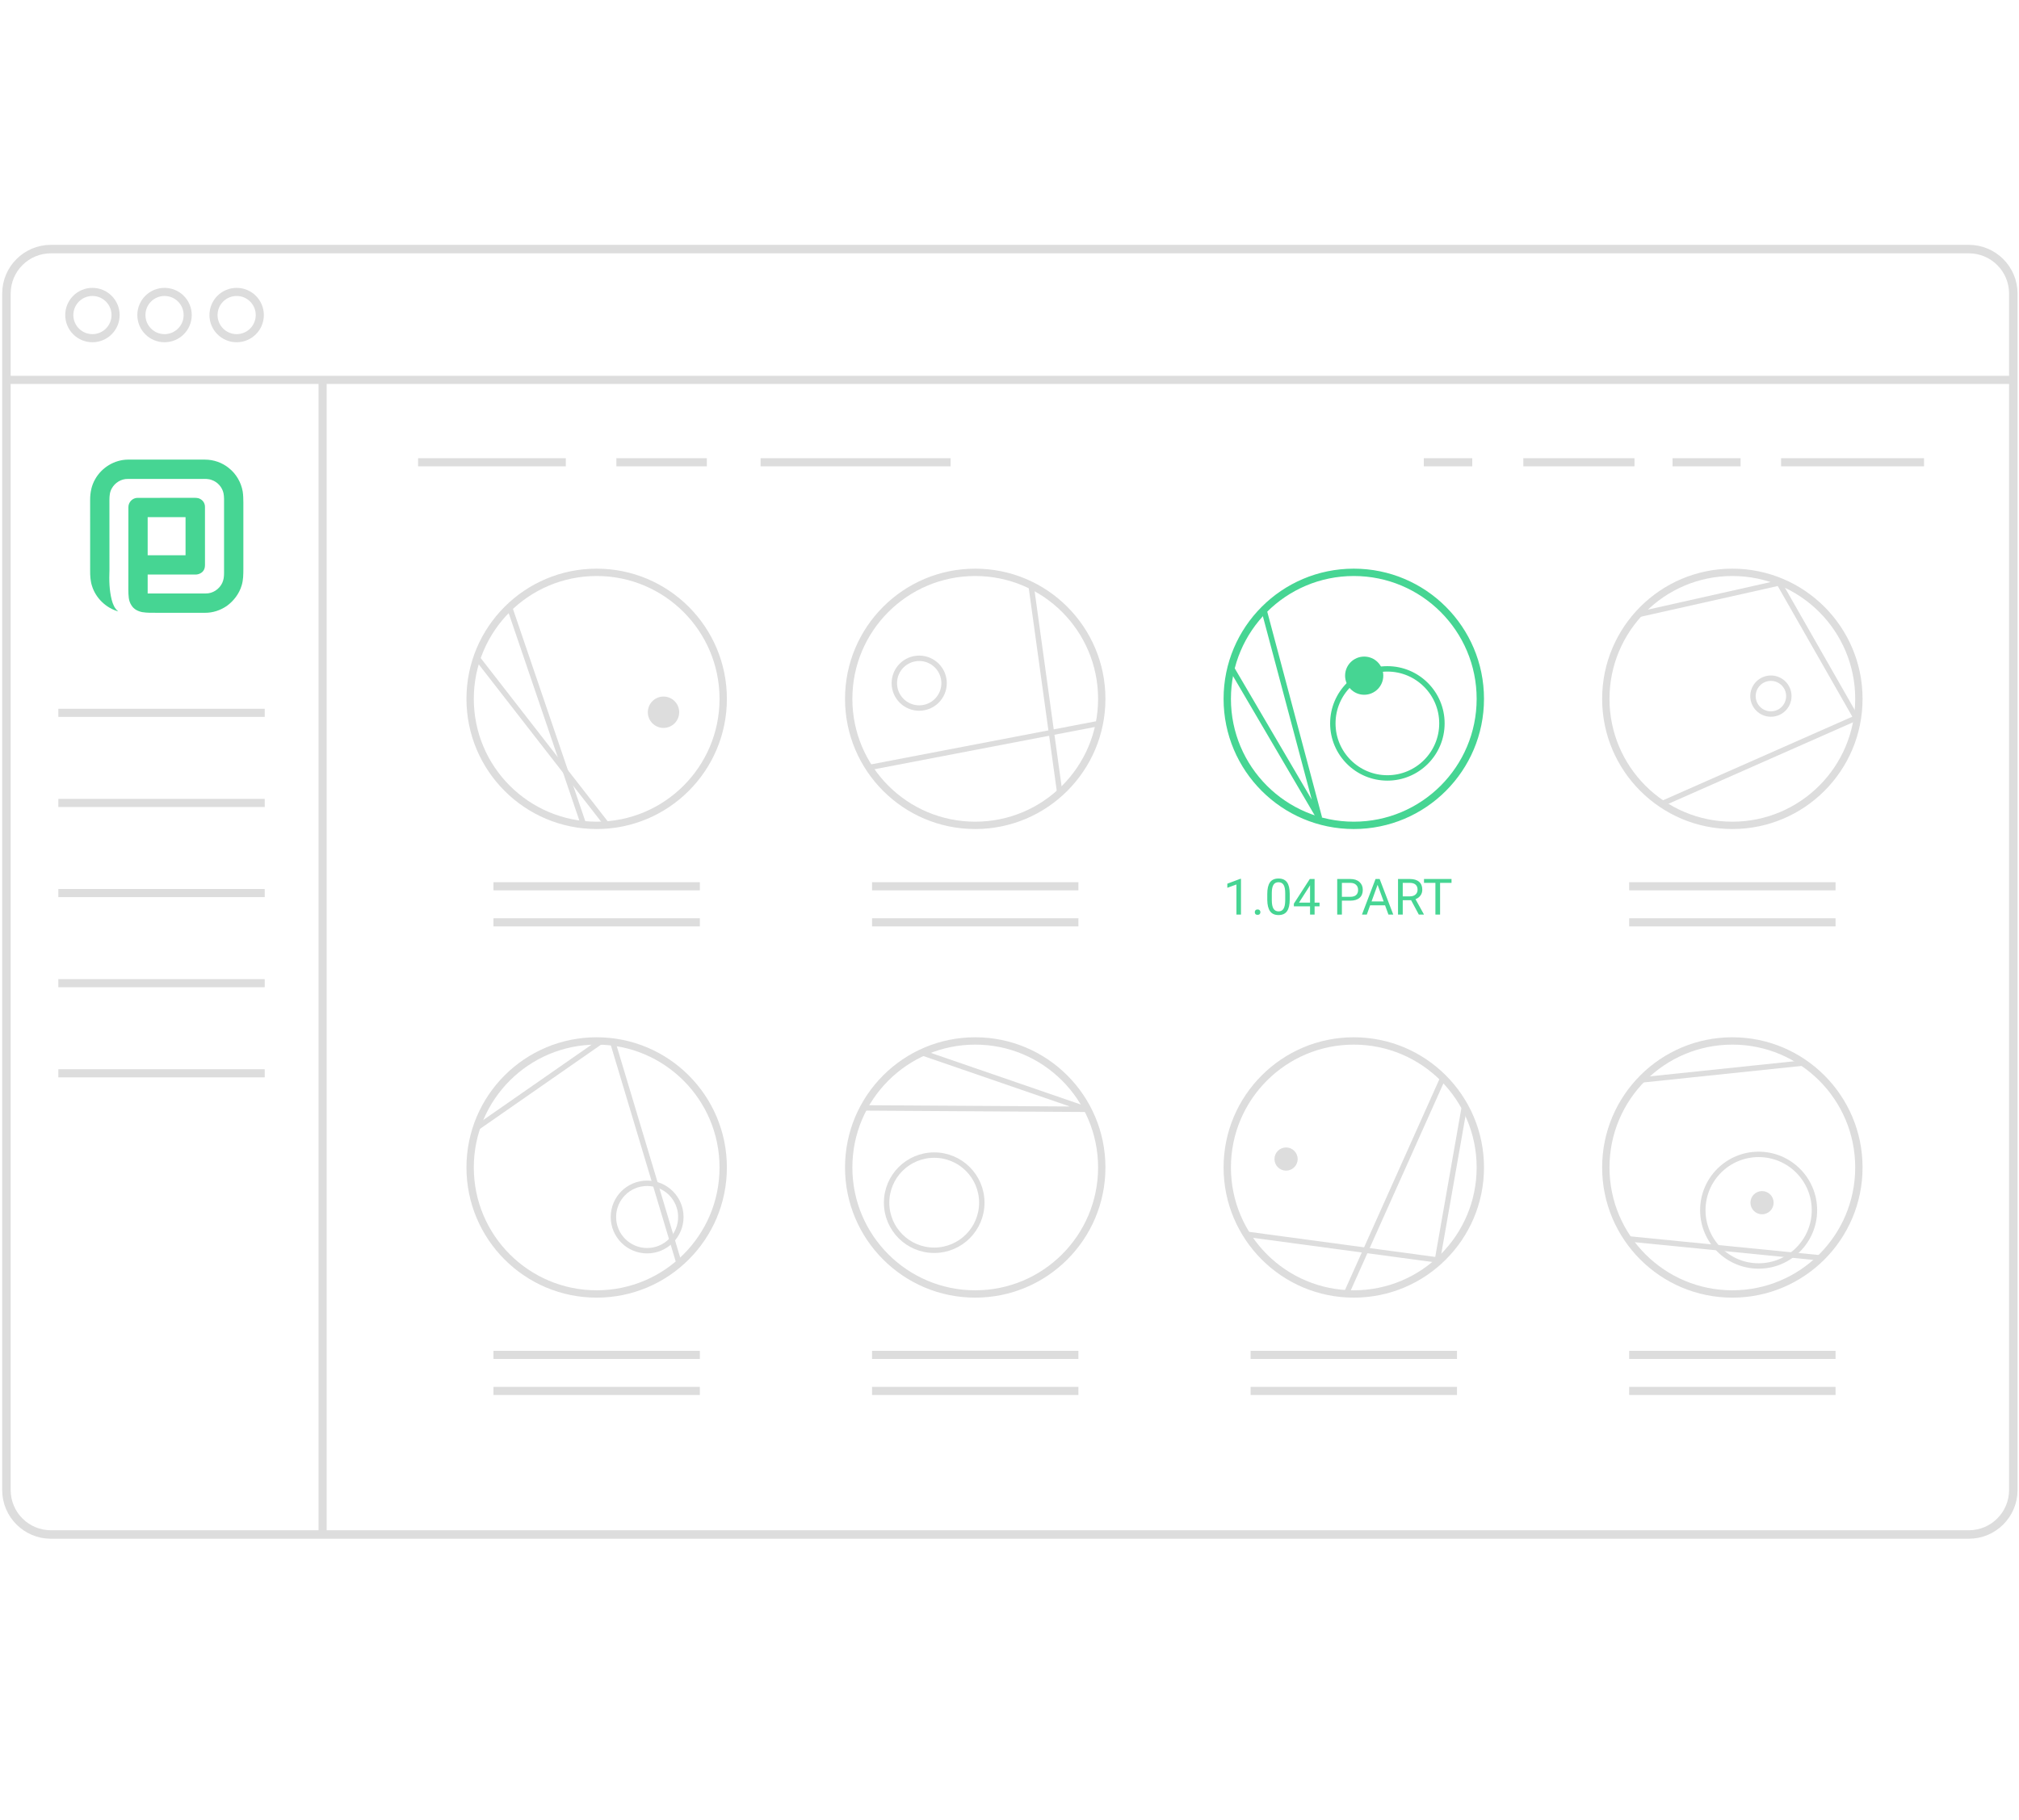 <svg width="224" height="202" viewBox="0 0 224 202" fill="none" xmlns="http://www.w3.org/2000/svg">
<path d="M218.434 27.64H5.648C2.923 27.64 0.714 29.849 0.714 32.573V165.344C0.714 168.069 2.923 170.277 5.648 170.277H218.434C221.159 170.277 223.368 168.069 223.368 165.344V32.573C223.368 29.849 221.159 27.64 218.434 27.64Z" stroke="#DDDDDD" stroke-width="0.941"/>
<path d="M0.642 42.155H222.756V41.941" stroke="#DDDDDD" stroke-width="0.9"/>
<path d="M26.255 37.528C27.673 37.528 28.823 36.379 28.823 34.96C28.823 33.542 27.673 32.393 26.255 32.393C24.837 32.393 23.687 33.542 23.687 34.96C23.687 36.379 24.837 37.528 26.255 37.528Z" stroke="#DDDDDD" stroke-width="0.9"/>
<path d="M10.255 37.528C11.673 37.528 12.823 36.379 12.823 34.96C12.823 33.542 11.673 32.393 10.255 32.393C8.837 32.393 7.687 33.542 7.687 34.96C7.687 36.379 8.837 37.528 10.255 37.528Z" stroke="#DDDDDD" stroke-width="0.9"/>
<path d="M18.255 37.528C19.673 37.528 20.823 36.379 20.823 34.96C20.823 33.542 19.673 32.393 18.255 32.393C16.837 32.393 15.687 33.542 15.687 34.96C15.687 36.379 16.837 37.528 18.255 37.528Z" stroke="#DDDDDD" stroke-width="0.9"/>
<path d="M35.793 169.942V42.808H35.579" stroke="#DDDDDD" stroke-width="0.9"/>
<path d="M20.586 61.614H16.383V57.386H20.586V61.614ZM26.927 54.538C26.754 53.532 26.201 52.579 25.399 51.945C24.655 51.332 23.701 51.002 22.739 51.002C19.885 51.001 17.029 50.998 14.176 51.002C12.687 51.019 11.279 51.883 10.554 53.18C10.152 53.876 10.001 54.658 10 55.456C10.002 58.059 9.999 60.663 10.001 63.265C9.996 63.87 10.022 64.452 10.211 65.032C10.632 66.378 11.766 67.467 13.12 67.846C12.711 67.519 12.53 67.064 12.396 66.572C12.121 65.493 12.1 64.371 12.144 63.265C12.14 60.662 12.146 58.059 12.14 55.456C12.145 55.008 12.178 54.587 12.407 54.191C12.759 53.558 13.447 53.135 14.176 53.145C16.888 53.143 19.603 53.146 22.315 53.144C22.724 53.145 23.097 53.114 23.488 53.263C24.139 53.479 24.656 54.062 24.798 54.733C24.879 55.127 24.857 55.564 24.858 55.965V63.605C24.858 63.98 24.817 64.347 24.656 64.689C24.323 65.385 23.605 65.868 22.825 65.854C20.679 65.857 18.53 65.853 16.383 65.856C16.379 65.156 16.38 64.454 16.383 63.753C18.135 63.753 19.886 63.751 21.639 63.755C22.016 63.775 22.45 63.584 22.624 63.236C22.722 63.059 22.738 62.87 22.742 62.672C22.741 60.549 22.741 58.427 22.741 56.304C22.758 55.911 22.569 55.56 22.221 55.374C21.931 55.205 21.621 55.248 21.298 55.242C19.292 55.247 17.284 55.24 15.279 55.246C14.705 55.232 14.227 55.732 14.245 56.304C14.236 59.354 14.245 62.421 14.24 65.472C14.257 66.078 14.237 66.653 14.588 67.177C14.854 67.611 15.304 67.831 15.788 67.927C16.361 68.019 16.908 67.997 17.483 67.998C19.235 67.999 20.987 67.997 22.739 68C23.61 68.007 24.459 67.725 25.174 67.232C25.942 66.665 26.537 65.885 26.811 64.965C27 64.342 26.996 63.738 27 63.095C27 60.662 27 58.229 27 55.796C26.996 55.378 26.992 54.952 26.927 54.538" fill="#46D593"/>
<path d="M6.473 79.1H29.369" stroke="#DDDDDD" stroke-width="0.9"/>
<path d="M6.473 89.1H29.369" stroke="#DDDDDD" stroke-width="0.9"/>
<path d="M6.473 99.1H29.369" stroke="#DDDDDD" stroke-width="0.9"/>
<path d="M6.473 109.1H29.369" stroke="#DDDDDD" stroke-width="0.9"/>
<path d="M6.473 119.1H29.369" stroke="#DDDDDD" stroke-width="0.9"/>
<path d="M46.385 51.296H62.775" stroke="#DDDDDD" stroke-width="0.9"/>
<path d="M68.385 51.296H78.42" stroke="#DDDDDD" stroke-width="0.9"/>
<path d="M84.385 51.296H105.465" stroke="#DDDDDD" stroke-width="0.9"/>
<path d="M169.006 51.296H181.34" stroke="#DDDDDD" stroke-width="0.9"/>
<path d="M185.562 51.296H193.113" stroke="#DDDDDD" stroke-width="0.9"/>
<path d="M197.602 51.296H213.465" stroke="#DDDDDD" stroke-width="0.9"/>
<path d="M157.966 51.296H163.34" stroke="#DDDDDD" stroke-width="0.9"/>
<path d="M66.198 91.587C73.951 91.587 80.237 85.302 80.237 77.549C80.237 69.795 73.951 63.51 66.198 63.51C58.444 63.51 52.159 69.795 52.159 77.549C52.159 85.302 58.444 91.587 66.198 91.587Z" stroke="#DDDDDD" stroke-width="0.815"/>
<path d="M54.749 98.347H77.646" stroke="#DDDDDD" stroke-width="0.9"/>
<path d="M54.749 102.347H77.646" stroke="#DDDDDD" stroke-width="0.9"/>
<path d="M108.198 91.587C115.951 91.587 122.236 85.302 122.236 77.549C122.236 69.795 115.951 63.51 108.198 63.51C100.444 63.51 94.159 69.795 94.159 77.549C94.159 85.302 100.444 91.587 108.198 91.587Z" stroke="#DDDDDD" stroke-width="0.815"/>
<path d="M96.749 98.347H119.646" stroke="#DDDDDD" stroke-width="0.9"/>
<path d="M96.749 102.347H119.646" stroke="#DDDDDD" stroke-width="0.9"/>
<path d="M150.198 91.587C157.951 91.587 164.236 85.302 164.236 77.549C164.236 69.795 157.951 63.51 150.198 63.51C142.444 63.51 136.159 69.795 136.159 77.549C136.159 85.302 142.444 91.587 150.198 91.587Z" stroke="#46D593" stroke-width="0.815"/>
<path d="M137.682 101.487H137.178V98.144L136.167 98.516V98.06L137.603 97.521H137.682V101.487ZM139.214 101.224C139.214 101.137 139.239 101.065 139.29 101.007C139.342 100.949 139.42 100.92 139.523 100.92C139.626 100.92 139.704 100.949 139.756 101.007C139.81 101.065 139.837 101.137 139.837 101.224C139.837 101.307 139.81 101.377 139.756 101.433C139.704 101.489 139.626 101.517 139.523 101.517C139.42 101.517 139.342 101.489 139.29 101.433C139.239 101.377 139.214 101.307 139.214 101.224ZM143.09 99.803C143.09 100.391 142.99 100.827 142.789 101.113C142.589 101.398 142.275 101.541 141.849 101.541C141.428 101.541 141.116 101.402 140.914 101.124C140.711 100.843 140.606 100.426 140.599 99.871V99.201C140.599 98.621 140.699 98.19 140.9 97.908C141.101 97.626 141.415 97.486 141.843 97.486C142.268 97.486 142.581 97.622 142.781 97.895C142.982 98.166 143.085 98.585 143.09 99.153V99.803ZM142.589 99.118C142.589 98.693 142.529 98.384 142.41 98.19C142.291 97.995 142.102 97.897 141.843 97.897C141.587 97.897 141.4 97.994 141.282 98.188C141.165 98.381 141.104 98.678 141.101 99.079V99.882C141.101 100.308 141.162 100.624 141.285 100.828C141.41 101.03 141.598 101.132 141.849 101.132C142.096 101.132 142.28 101.036 142.399 100.844C142.52 100.653 142.583 100.351 142.589 99.939V99.118ZM145.85 100.161H146.398V100.571H145.85V101.487H145.346V100.571H143.549V100.275L145.316 97.54H145.85V100.161ZM144.118 100.161H145.346V98.226L145.286 98.334L144.118 100.161ZM148.878 99.942V101.487H148.358V97.54H149.814C150.245 97.54 150.583 97.65 150.827 97.87C151.073 98.091 151.196 98.383 151.196 98.746C151.196 99.129 151.076 99.425 150.836 99.632C150.597 99.839 150.255 99.942 149.808 99.942H148.878ZM148.878 99.516H149.814C150.092 99.516 150.305 99.451 150.453 99.321C150.602 99.189 150.676 98.999 150.676 98.751C150.676 98.516 150.602 98.329 150.453 98.188C150.305 98.047 150.102 97.973 149.843 97.968H148.878V99.516ZM153.666 100.457H152.012L151.641 101.487H151.104L152.611 97.54H153.067L154.577 101.487H154.043L153.666 100.457ZM152.169 100.028H153.511L152.839 98.182L152.169 100.028ZM156.556 99.89H155.629V101.487H155.105V97.54H156.412C156.857 97.54 157.198 97.641 157.437 97.843C157.677 98.046 157.797 98.34 157.797 98.727C157.797 98.973 157.73 99.187 157.597 99.37C157.465 99.552 157.28 99.689 157.044 99.779L157.971 101.454V101.487H157.412L156.556 99.89ZM155.629 99.465H156.428C156.687 99.465 156.892 99.398 157.044 99.264C157.197 99.13 157.274 98.951 157.274 98.727C157.274 98.483 157.201 98.296 157.054 98.166C156.91 98.036 156.7 97.97 156.426 97.968H155.629V99.465ZM161.04 97.968H159.771V101.487H159.253V97.968H157.987V97.54H161.04V97.968Z" fill="#46D593"/>
<path d="M192.198 91.587C199.951 91.587 206.236 85.302 206.236 77.549C206.236 69.795 199.951 63.51 192.198 63.51C184.444 63.51 178.159 69.795 178.159 77.549C178.159 85.302 184.444 91.587 192.198 91.587Z" stroke="#DDDDDD" stroke-width="0.815"/>
<path d="M180.75 98.347H203.646" stroke="#DDDDDD" stroke-width="0.9"/>
<path d="M180.75 102.347H203.646" stroke="#DDDDDD" stroke-width="0.9"/>
<path d="M66.198 143.587C73.951 143.587 80.237 137.302 80.237 129.548C80.237 121.795 73.951 115.51 66.198 115.51C58.444 115.51 52.159 121.795 52.159 129.548C52.159 137.302 58.444 143.587 66.198 143.587Z" stroke="#DDDDDD" stroke-width="0.815"/>
<path d="M54.749 150.347H77.646" stroke="#DDDDDD" stroke-width="0.9"/>
<path d="M54.749 154.347H77.646" stroke="#DDDDDD" stroke-width="0.9"/>
<path d="M108.198 143.587C115.951 143.587 122.236 137.302 122.236 129.548C122.236 121.795 115.951 115.51 108.198 115.51C100.444 115.51 94.159 121.795 94.159 129.548C94.159 137.302 100.444 143.587 108.198 143.587Z" stroke="#DDDDDD" stroke-width="0.815"/>
<path d="M96.749 150.347H119.646" stroke="#DDDDDD" stroke-width="0.9"/>
<path d="M96.749 154.347H119.646" stroke="#DDDDDD" stroke-width="0.9"/>
<path d="M150.198 143.587C157.951 143.587 164.236 137.302 164.236 129.548C164.236 121.795 157.951 115.51 150.198 115.51C142.444 115.51 136.159 121.795 136.159 129.548C136.159 137.302 142.444 143.587 150.198 143.587Z" stroke="#DDDDDD" stroke-width="0.815"/>
<path d="M138.75 150.347H161.646" stroke="#DDDDDD" stroke-width="0.9"/>
<path d="M138.75 154.347H161.646" stroke="#DDDDDD" stroke-width="0.9"/>
<path d="M192.198 143.587C199.951 143.587 206.236 137.302 206.236 129.548C206.236 121.795 199.951 115.51 192.198 115.51C184.444 115.51 178.159 121.795 178.159 129.548C178.159 137.302 184.444 143.587 192.198 143.587Z" stroke="#DDDDDD" stroke-width="0.815"/>
<path d="M180.75 150.347H203.646" stroke="#DDDDDD" stroke-width="0.9"/>
<path d="M180.75 154.347H203.646" stroke="#DDDDDD" stroke-width="0.9"/>
<path d="M52.883 72.934L67.181 91.318" stroke="#DDDDDD" stroke-width="0.6"/>
<path d="M56.514 67.335L64.685 91.318" stroke="#DDDDDD" stroke-width="0.6"/>
<path d="M96.308 85.189L121.955 80.272" stroke="#DDDDDD" stroke-width="0.6"/>
<path d="M114.39 64.914L117.567 87.913" stroke="#DDDDDD" stroke-width="0.6"/>
<path d="M68.013 115.754L75.276 139.963" stroke="#DDDDDD" stroke-width="0.6"/>
<path d="M66.727 115.527L52.807 125.211" stroke="#DDDDDD" stroke-width="0.6"/>
<path d="M138.145 136.937L159.48 139.812L162.43 123.017" stroke="#DDDDDD" stroke-width="0.6"/>
<path d="M160.085 119.612L149.417 143.443" stroke="#DDDDDD" stroke-width="0.6"/>
<path d="M182.1 119.839L200.182 117.948" stroke="#DDDDDD" stroke-width="0.6"/>
<path d="M180.587 137.467L201.998 139.585" stroke="#DDDDDD" stroke-width="0.6"/>
<path d="M181.874 68.167L197.383 64.687L205.932 79.667L184.521 89.124" stroke="#DDDDDD" stroke-width="0.6"/>
<path d="M102.285 116.813L120.518 123.093L95.855 122.941" stroke="#DDDDDD" stroke-width="0.6"/>
<path d="M136.632 74.144L146.391 90.788L140.263 67.789" stroke="#46D593" stroke-width="0.6"/>
<path d="M73.614 80.774C74.575 80.774 75.354 79.995 75.354 79.034C75.354 78.073 74.575 77.294 73.614 77.294C72.653 77.294 71.874 78.073 71.874 79.034C71.874 79.995 72.653 80.774 73.614 80.774Z" fill="#DDDDDD"/>
<path d="M71.796 138.786C73.862 138.786 75.537 137.112 75.537 135.046C75.537 132.98 73.862 131.305 71.796 131.305C69.73 131.305 68.056 132.98 68.056 135.046C68.056 137.112 69.73 138.786 71.796 138.786Z" stroke="#DDDDDD" stroke-width="0.6"/>
<path d="M101.982 78.569C103.507 78.569 104.742 77.333 104.742 75.808C104.742 74.284 103.507 73.049 101.982 73.049C100.458 73.049 99.222 74.284 99.222 75.808C99.222 77.333 100.458 78.569 101.982 78.569Z" stroke="#DDDDDD" stroke-width="0.6"/>
<path d="M103.646 138.738C106.563 138.738 108.928 136.374 108.928 133.457C108.928 130.54 106.563 128.176 103.646 128.176C100.73 128.176 98.365 130.54 98.365 133.457C98.365 136.374 100.73 138.738 103.646 138.738Z" stroke="#DDDDDD" stroke-width="0.6"/>
<path d="M195.113 140.481C198.533 140.481 201.305 137.709 201.305 134.289C201.305 130.87 198.533 128.098 195.113 128.098C191.693 128.098 188.921 130.87 188.921 134.289C188.921 137.709 191.693 140.481 195.113 140.481Z" stroke="#DDDDDD" stroke-width="0.6"/>
<path d="M196.475 79.235C197.573 79.235 198.464 78.345 198.464 77.246C198.464 76.147 197.573 75.256 196.475 75.256C195.376 75.256 194.485 76.147 194.485 77.246C194.485 78.345 195.376 79.235 196.475 79.235Z" stroke="#DDDDDD" stroke-width="0.6"/>
<path d="M153.924 86.324C157.266 86.324 159.976 83.614 159.976 80.272C159.976 76.93 157.266 74.221 153.924 74.221C150.582 74.221 147.873 76.93 147.873 80.272C147.873 83.614 150.582 86.324 153.924 86.324Z" stroke="#46D593" stroke-width="0.6"/>
<path d="M142.685 129.901C143.395 129.901 143.971 129.326 143.971 128.615C143.971 127.905 143.395 127.329 142.685 127.329C141.974 127.329 141.398 127.905 141.398 128.615C141.398 129.326 141.974 129.901 142.685 129.901Z" fill="#DDDDDD"/>
<path d="M195.491 134.743C196.202 134.743 196.777 134.167 196.777 133.457C196.777 132.747 196.202 132.171 195.491 132.171C194.781 132.171 194.205 132.747 194.205 133.457C194.205 134.167 194.781 134.743 195.491 134.743Z" fill="#DDDDDD"/>
<path d="M151.352 77.095C152.522 77.095 153.47 76.146 153.47 74.976C153.47 73.806 152.522 72.858 151.352 72.858C150.182 72.858 149.233 73.806 149.233 74.976C149.233 76.146 150.182 77.095 151.352 77.095Z" fill="#46D593"/>
</svg>
